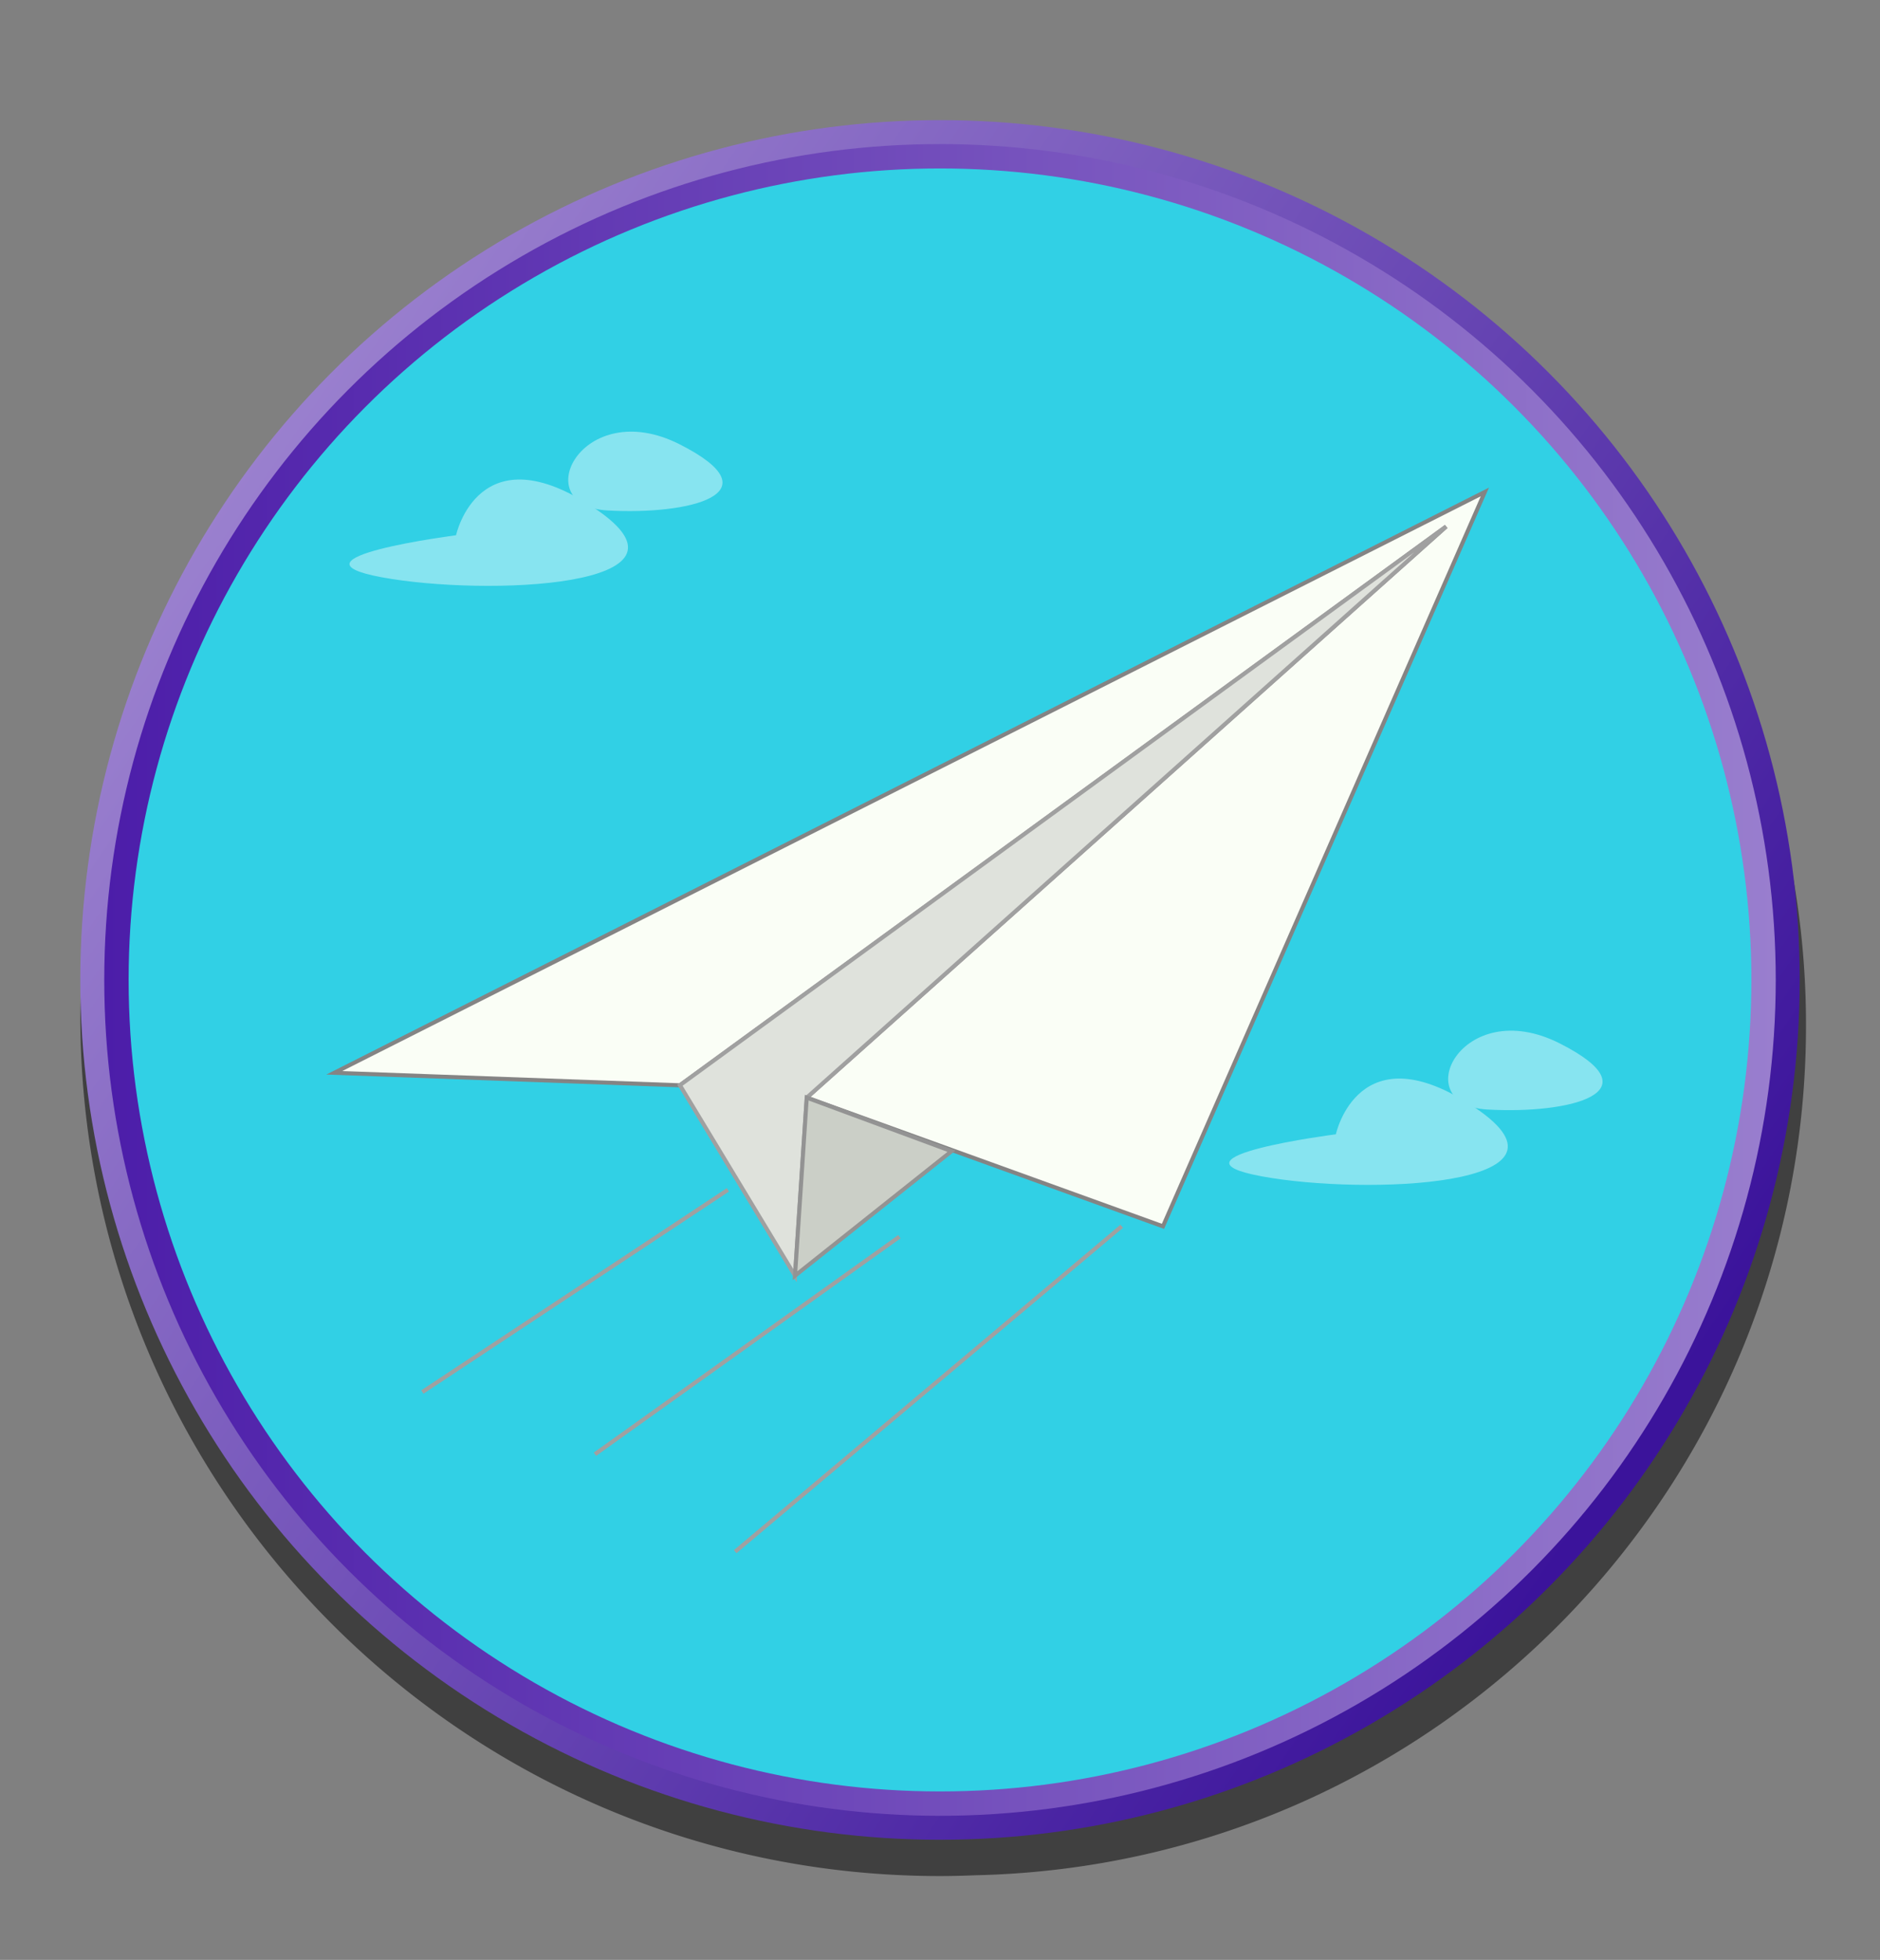 <svg id="e322e700-18a6-4fdd-827f-c9d6e1dad4b2" data-name="Layer 1" xmlns="http://www.w3.org/2000/svg" xmlns:xlink="http://www.w3.org/1999/xlink" width="462.9" height="482.5" viewBox="0 0 462.9 482.5">
  <rect x="0" y="0" width="462.9" height="482.5" fill="#808080" stroke="none"/>
  <defs>
    <style>
      .e3e794ca-16e0-493c-a8da-c6400344801c {
        fill: none;
      }

      .a60fc23d-038c-4408-9530-3e87807b808c {
        opacity: 0.5;
      }

      .a2e34c6d-5a4c-413f-a68f-252dcd04f5fd {
        fill: url(#e487ecc6-f041-478a-b6f4-5cb81028b7f1);
      }

      .a2c07ff6-dec6-4090-8423-a9bb3190fd0d {
        fill: #31d0e5;
        stroke-width: 6px;
        stroke: url(#a6ac8aa8-0826-4405-9371-4749aa8cc616);
      }

      .a2c07ff6-dec6-4090-8423-a9bb3190fd0d, .a74ad960-5cbe-44f0-9cba-1ca45a800bdc, .aa96c4c6-5191-4056-b0f4-0010f76202aa, .f3c51c4b-a146-4a6b-8911-7cbd928ce766 {
        stroke-miterlimit: 10;
      }

      .beeabd44-0e96-460c-8f17-a37c1355ae25 {
        clip-path: url(#bd3e34d8-42d2-47e9-a975-e5b14995fb46);
      }

      .a74ad960-5cbe-44f0-9cba-1ca45a800bdc {
        fill: #dfe2dc;
        stroke: #a0a0a0;
      }

      .aa96c4c6-5191-4056-b0f4-0010f76202aa {
        fill: #fafef6;
        stroke: #848484;
      }

      .f3c51c4b-a146-4a6b-8911-7cbd928ce766 {
        fill: #cbcfc7;
        stroke: #939393;
      }

      .bc0fc670-e9fe-4627-b533-57eb0f826668 {
        opacity: 0.42;
      }

      .a19ac567-103d-4df5-8f45-de47c286bfb4 {
        fill: #fff;
      }
    </style>
    <linearGradient id="e487ecc6-f041-478a-b6f4-5cb81028b7f1" x1="52.73" y1="118.79" x2="402" y2="358.11" gradientUnits="userSpaceOnUse">
      <stop offset="0" stop-color="#9b81cf"/>
      <stop offset="1" stop-color="#3b139b"/>
    </linearGradient>
    <linearGradient id="a6ac8aa8-0826-4405-9371-4749aa8cc616" x1="25.67" y1="241.25" x2="437.24" y2="241.25" gradientUnits="userSpaceOnUse">
      <stop offset="0" stop-color="#4c1da9"/>
      <stop offset="1" stop-color="#997ece"/>
    </linearGradient>
    <clipPath id="bd3e34d8-42d2-47e9-a975-e5b14995fb46">
      <circle class="e3e794ca-16e0-493c-a8da-c6400344801c" cx="235.46" cy="243.57" r="209.22"/>
    </clipPath>
  </defs>
  <g>
    <path class="a60fc23d-038c-4408-9530-3e87807b808c" d="M444.68,252.5a208.28,208.28,0,0,0-25.42-100,211.66,211.66,0,0,0-187.81-114c-116.9,0-211.67,94.78-211.67,211.68s94.77,211.68,211.67,211.68c3,0,5.93-.08,8.87-.2C353.63,459.07,444.68,366.42,444.68,252.5Z"/>
    <g>
      <g>
        <circle class="a2e34c6d-5a4c-413f-a68f-252dcd04f5fd" cx="231.45" cy="241.25" r="211.68"/>
        <circle class="a2c07ff6-dec6-4090-8423-a9bb3190fd0d" cx="231.45" cy="241.25" r="202.78"/>
      </g>
      <g class="beeabd44-0e96-460c-8f17-a37c1355ae25">
        <g>
          <g>
            <line class="a74ad960-5cbe-44f0-9cba-1ca45a800bdc" x1="181.02" y1="382" x2="276.19" y2="301.89"/>
            <line class="a74ad960-5cbe-44f0-9cba-1ca45a800bdc" x1="103.99" y1="342.7" x2="179.22" y2="292.93"/>
            <line class="a74ad960-5cbe-44f0-9cba-1ca45a800bdc" x1="146.49" y1="358.01" x2="221.45" y2="304.46"/>
          </g>
          <g>
            <g>
              <path class="aa96c4c6-5191-4056-b0f4-0010f76202aa" d="M365.61,121.11l-283.3,143,85.1,3.08L356.07,129.63,198.64,270.22l87.71,31.69Zm0,0"/>
              <path class="a74ad960-5cbe-44f0-9cba-1ca45a800bdc" d="M198.64,270.22l-2.89,43.84-28.34-46.9L356.07,129.63Zm0,0"/>
              <path class="f3c51c4b-a146-4a6b-8911-7cbd928ce766" d="M195.75,314.06l38.54-30.65-35.65-13.19Zm0,0"/>
            </g>
            <g class="bc0fc670-e9fe-4627-b533-57eb0f826668">
              <g>
                <path class="a19ac567-103d-4df5-8f45-de47c286bfb4" d="M112.29,131.77s5.55-25.91,34.32-6.51S119.41,146.83,94,142.12,112.29,131.77,112.29,131.77Z"/>
                <path class="a19ac567-103d-4df5-8f45-de47c286bfb4" d="M167.34,109.38c24,12.16,2.3,17.44-17.77,16.29S143.29,97.22,167.34,109.38Z"/>
              </g>
              <g>
                <path class="a19ac567-103d-4df5-8f45-de47c286bfb4" d="M328.92,279.25s5.55-25.91,34.32-6.52-27.2,21.58-52.62,16.86S328.92,279.25,328.92,279.25Z"/>
                <path class="a19ac567-103d-4df5-8f45-de47c286bfb4" d="M384,256.85c24.06,12.16,2.31,17.45-17.76,16.3S359.92,244.7,384,256.85Z"/>
              </g>
            </g>
          </g>
        </g>
      </g>
    </g>
  </g>
</svg>

